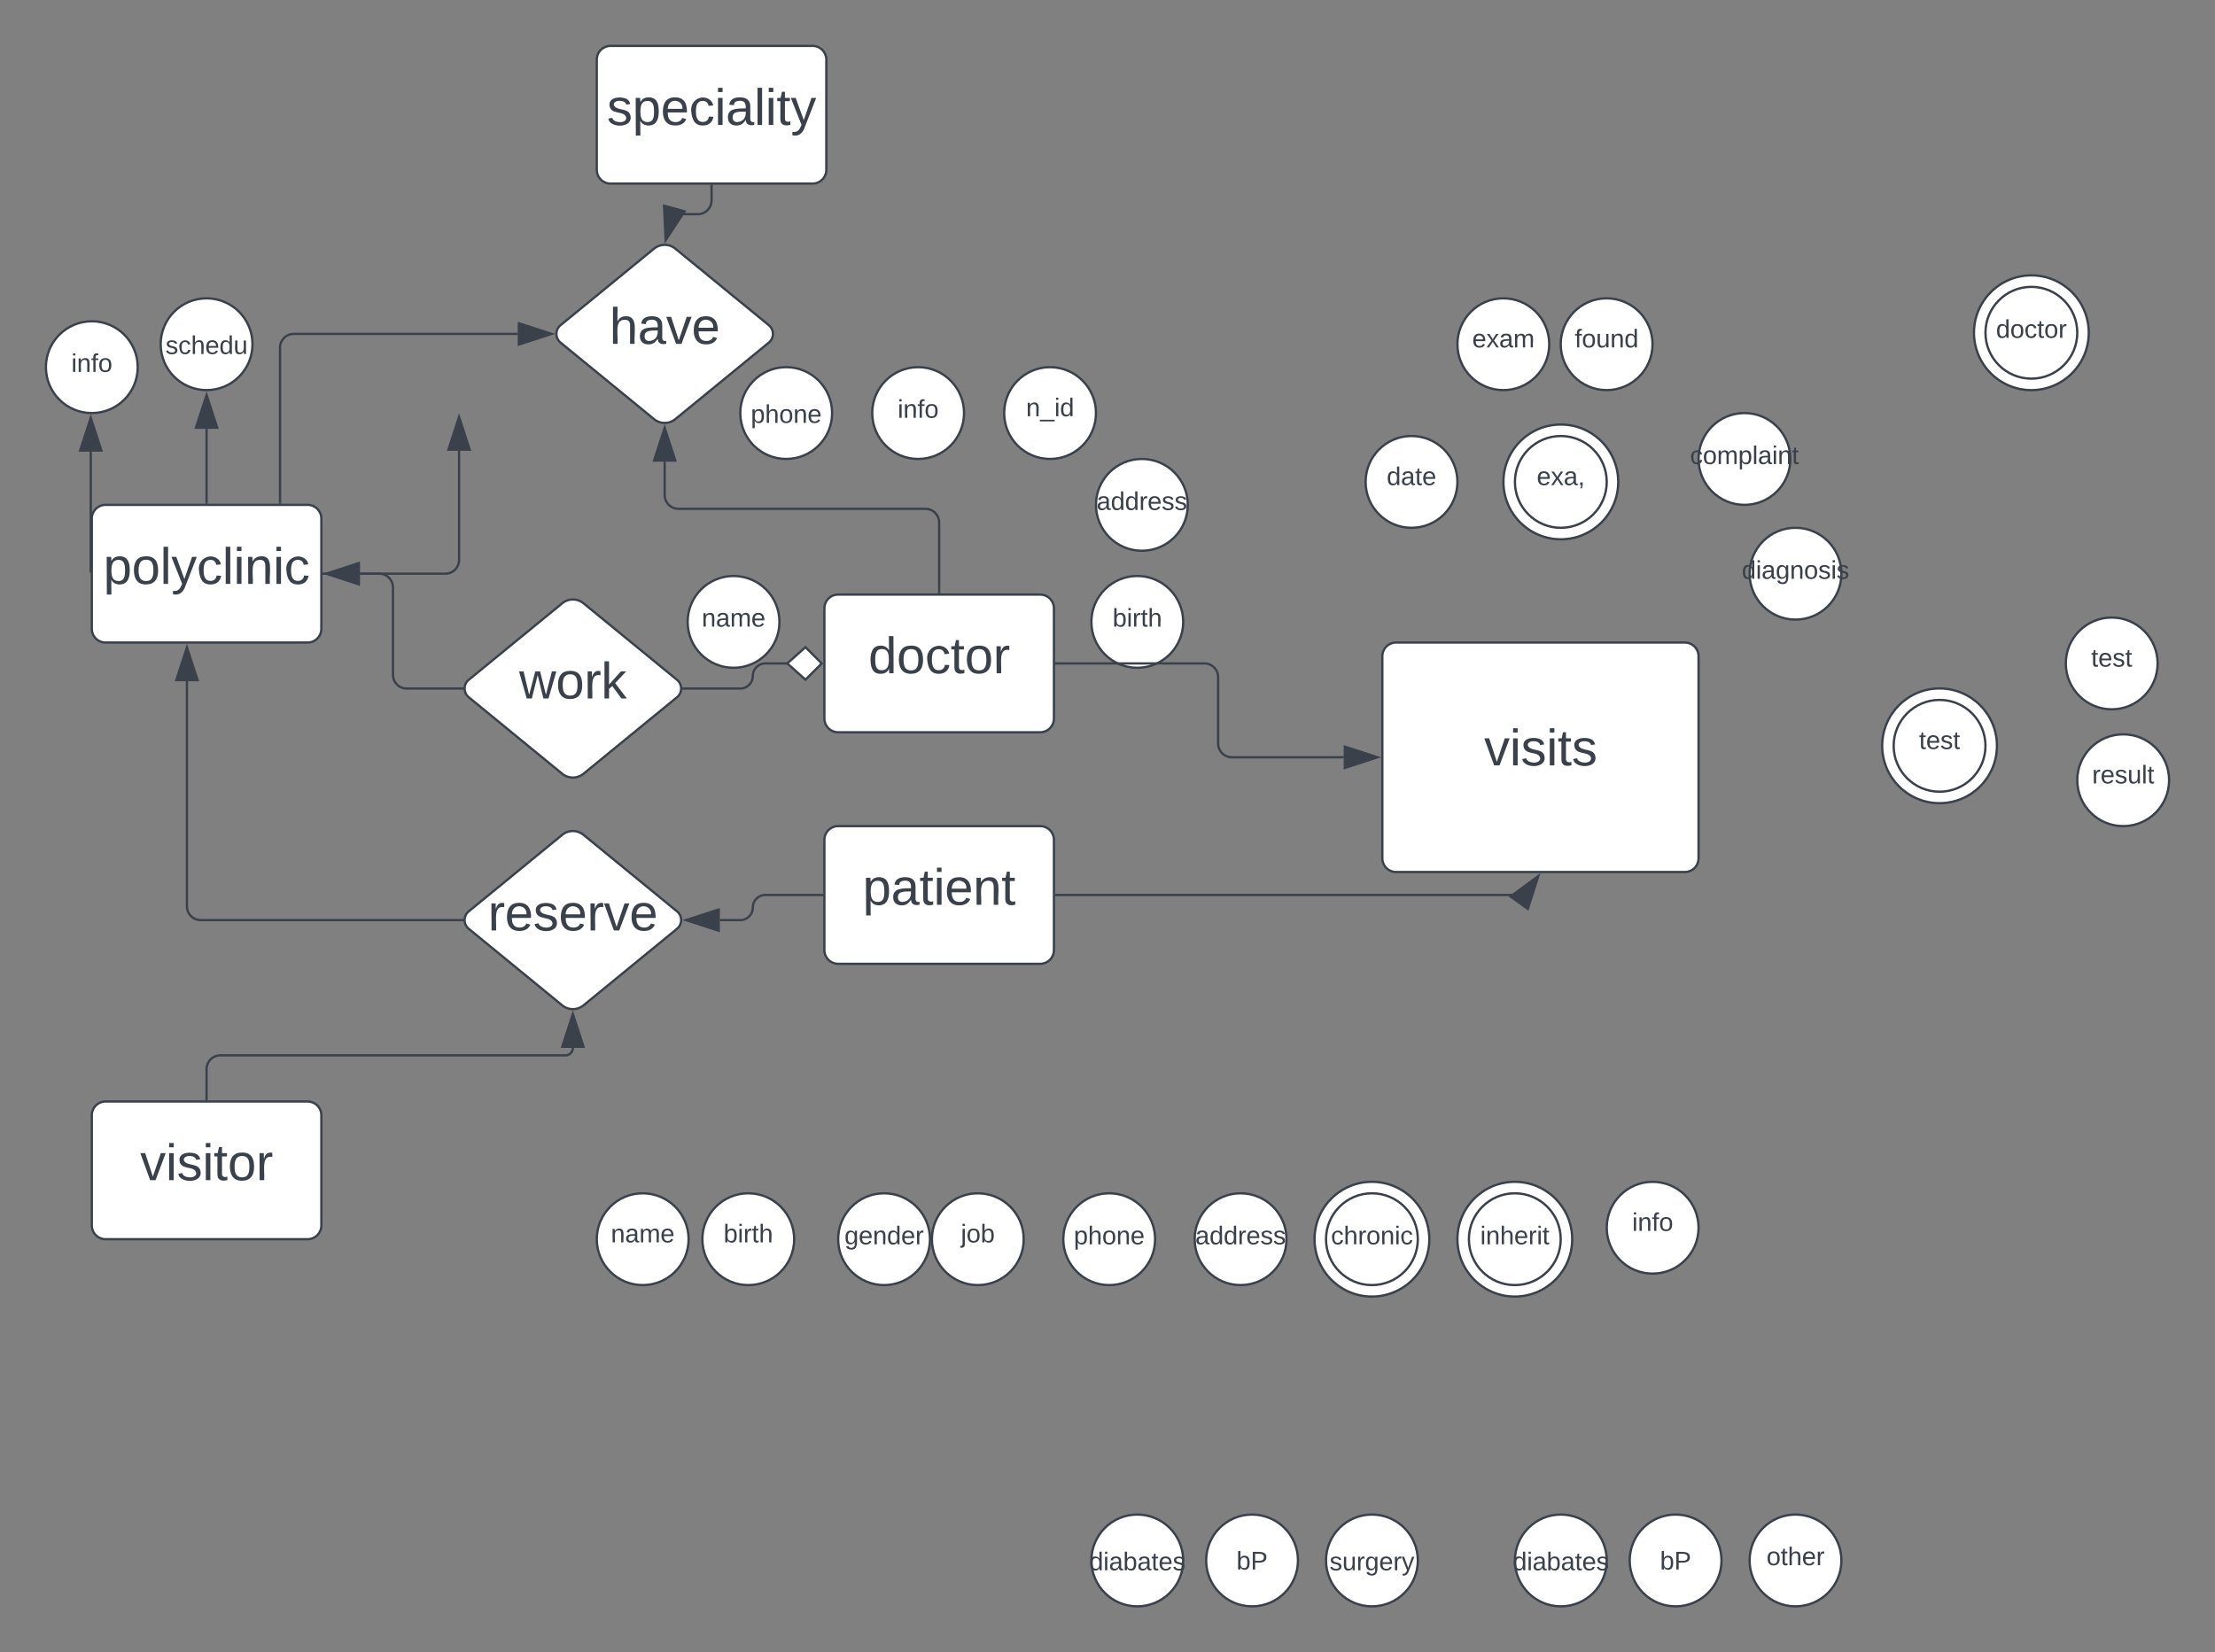 <svg xmlns="http://www.w3.org/2000/svg" xmlns:xlink="http://www.w3.org/1999/xlink" xmlns:lucid="lucid" width="965" height="720"><rect width="100%" height="100%" fill="#808080" stroke="none"/><g transform="translate(-100 -100)" lucid:page-tab-id="0_0"><path d="M722.7 640c0 13.8-11.18 25-25 25-13.8 0-25-11.2-25-25s11.2-25 25-25c13.82 0 25 11.2 25 25zM805 310c0 13.8-11.2 25-25 25s-25-11.2-25-25 11.2-25 25-25 25 11.2 25 25zM1010 245c0 13.8-11.2 25-25 25s-25-11.2-25-25 11.2-25 25-25 25 11.2 25 25zM140 326a6 6 0 0 1 6-6h88a6 6 0 0 1 6 6v48a6 6 0 0 1-6 6h-88a6 6 0 0 1-6-6z" stroke="#3a414a" fill="#fff"/><use xlink:href="#a" transform="matrix(1,0,0,1,152,332) translate(-6.938 22.444)"/><path d="M1005 245c0 11.05-8.95 20-20 20s-20-8.95-20-20 8.95-20 20-20 20 8.95 20 20z" stroke="#3a414a" fill="#fff"/><use xlink:href="#b" transform="matrix(1,0,0,1,970,230) translate(-0.417 17.222)"/><path d="M800 310c0 11.05-8.95 20-20 20s-20-8.95-20-20 8.95-20 20-20 20 8.95 20 20z" stroke="#3a414a" fill="#fff"/><use xlink:href="#c" transform="matrix(1,0,0,1,765,295) translate(4.506 16.389)"/><path d="M240.96 350H294a6 6 0 0 0 6-6v-47.55" stroke="#3a414a" fill="none"/><path d="M240.98 350.5h-.52v-1h.52z" stroke="#3a414a" stroke-width=".05" fill="#3a414a"/><path d="M300 281.68l4.64 14.27h-9.28z" stroke="#3a414a" fill="#3a414a"/><path d="M160 260c0 11.05-8.95 20-20 20s-20-8.95-20-20 8.95-20 20-20 20 8.95 20 20z" stroke="#3a414a" fill="#fff"/><use xlink:href="#d" transform="matrix(1,0,0,1,125,245) translate(6.07 17.067)"/><path d="M210 250c0 11.05-8.95 20-20 20s-20-8.95-20-20 8.95-20 20-20 20 8.95 20 20z" stroke="#3a414a" fill="#fff"/><use xlink:href="#e" transform="matrix(1,0,0,1,175,235) translate(-2.901 19.267)"/><path d="M190 319.04v-32.16" stroke="#3a414a" fill="none"/><path d="M190.5 319.54h-1v-.52h1z" stroke="#3a414a" stroke-width=".05" fill="#3a414a"/><path d="M190 272.12l4.64 14.26h-9.28z" stroke="#3a414a" fill="#3a414a"/><path d="M139.54 349.5v-52.67" stroke="#3a414a" fill="none"/><path stroke="#3a414a" stroke-width=".05" fill="#3a414a"/><path d="M139.54 282.06l4.63 14.27h-9.27z" stroke="#3a414a" fill="#3a414a"/><path d="M459.16 365.1a6 6 0 0 1 6-6h88a6 6 0 0 1 6 6v48a6 6 0 0 1-6 6h-88a6 6 0 0 1-6-6z" stroke="#3a414a" fill="#fff"/><use xlink:href="#f" transform="matrix(1,0,0,1,471.159,371.096) translate(7.167 22.278)"/><path d="M459.16 466a6 6 0 0 1 6-6h88a6 6 0 0 1 6 6v48a6 6 0 0 1-6 6h-88a6 6 0 0 1-6-6z" stroke="#3a414a" fill="#fff"/><use xlink:href="#g" transform="matrix(1,0,0,1,471.159,472) translate(4.698 22.278)"/><path d="M344.94 362.9a7.33 7.33 0 0 1 9.28 0l40.72 33.34a4.9 4.9 0 0 1 0 7.6l-40.72 33.34a7.33 7.33 0 0 1-9.28 0l-40.72-33.34a4.9 4.9 0 0 1 0-7.6z" stroke="#3a414a" fill="#fff"/><use xlink:href="#h" transform="matrix(1,0,0,1,304.58,364.096) translate(21.61 40.278)"/><path d="M397.74 400.04h24.76a5.47 5.47 0 0 0 5.47-5.47 5.47 5.47 0 0 1 5.47-5.47h11.26" stroke="#3a414a" fill="none"/><path d="M397.75 400.54h-.55l.04-.5-.04-.5h.55z" stroke="#3a414a" stroke-width=".05" fill="#3a414a"/><path d="M458 389.1l-7.08 7.07-7.93-7.07 7.92-7.08z" stroke="#3a414a" fill="#fff"/><path d="M301.42 400.04H277.2a6 6 0 0 1-6-6V356a6 6 0 0 0-6-6h-8.35" stroke="#3a414a" fill="none"/><path d="M301.92 400.04l.04.5h-.55v-1h.56z" stroke="#3a414a" stroke-width=".05" fill="#3a414a"/><path d="M242.08 350l14.27-4.64v9.28z" stroke="#3a414a" fill="#3a414a"/><path d="M344.94 463.8a7.33 7.33 0 0 1 9.28 0l40.72 33.34a4.9 4.9 0 0 1 0 7.6l-40.72 33.35a7.33 7.33 0 0 1-9.28 0l-40.72-33.35a4.9 4.9 0 0 1 0-7.6z" stroke="#3a414a" fill="#fff"/><use xlink:href="#i" transform="matrix(1,0,0,1,304.58,465) translate(8.025 40.444)"/><path d="M458.2 490h-24.76a5.47 5.47 0 0 0-5.47 5.47 5.47 5.47 0 0 1-5.47 5.48h-8.88" stroke="#3a414a" fill="none"/><path d="M458.7 490.5h-.52v-1h.5z" stroke="#3a414a" stroke-width=".05" fill="#3a414a"/><path d="M398.86 500.95l14.26-4.64v9.28z" stroke="#3a414a" fill="#3a414a"/><path d="M301.42 500.95H187.44a6 6 0 0 1-6-6v-98.1" stroke="#3a414a" fill="none"/><path d="M301.92 500.95l.04.5h-.55v-1h.56z" stroke="#3a414a" stroke-width=".05" fill="#3a414a"/><path d="M181.44 382.1l4.64 14.25h-9.27z" stroke="#3a414a" fill="#3a414a"/><path d="M439.58 371c0 11.05-8.95 20-20 20s-20-8.95-20-20 8.95-20 20-20 20 8.95 20 20z" stroke="#3a414a" fill="#fff"/><use xlink:href="#j" transform="matrix(1,0,0,1,404.58,356) translate(1.132 17.067)"/><path d="M615.48 371c0 11.05-8.96 20-20 20-11.05 0-20-8.95-20-20s8.95-20 20-20c11.04 0 20 8.95 20 20z" stroke="#3a414a" fill="#fff"/><use xlink:href="#k" transform="matrix(1,0,0,1,580.475,356) translate(4.233 17.067)"/><path d="M577.48 280c0 11.05-8.96 20-20 20-11.05 0-20-8.95-20-20s8.95-20 20-20c11.04 0 20 8.95 20 20z" stroke="#3a414a" fill="#fff"/><use xlink:href="#l" transform="matrix(1,0,0,1,542.478,265) translate(4.522 16.389)"/><path d="M617.48 320c0 11.05-8.96 20-20 20-11.05 0-20-8.95-20-20s8.95-20 20-20c11.04 0 20 8.95 20 20z" stroke="#3a414a" fill="#fff"/><use xlink:href="#m" transform="matrix(1,0,0,1,582.478,305) translate(-4.738 17.222)"/><path d="M140 586a6 6 0 0 1 6-6h88a6 6 0 0 1 6 6v48a6 6 0 0 1-6 6h-88a6 6 0 0 1-6-6z" stroke="#3a414a" fill="#fff"/><use xlink:href="#n" transform="matrix(1,0,0,1,152,592) translate(9.08 22.278)"/><path d="M190 579.04V565.9a6 6 0 0 1 6-6h150.32a3.26 3.26 0 0 0 3.26-3.27" stroke="#3a414a" fill="none"/><path d="M190.5 579.54h-1v-.52h1z" stroke="#3a414a" stroke-width=".05" fill="#3a414a"/><path d="M349.58 541.87l4.63 14.26h-9.26z" stroke="#3a414a" fill="#3a414a"/><path d="M520 280c0 11.05-8.95 20-20 20s-20-8.95-20-20 8.95-20 20-20 20 8.95 20 20z" stroke="#3a414a" fill="#fff"/><use xlink:href="#d" transform="matrix(1,0,0,1,485,265) translate(6.07 17.067)"/><path d="M462.52 280c0 11.05-8.95 20-20 20-11.04 0-20-8.95-20-20s8.96-20 20-20c11.05 0 20 8.95 20 20z" stroke="#3a414a" fill="#fff"/><use xlink:href="#o" transform="matrix(1,0,0,1,427.522,265) translate(-0.432 19.267)"/><path d="M360 126a6 6 0 0 1 6-6h88a6 6 0 0 1 6 6v48a6 6 0 0 1-6 6h-88a6 6 0 0 1-6-6z" stroke="#3a414a" fill="#fff"/><use xlink:href="#p" transform="matrix(1,0,0,1,372,132) translate(-7.586 22.444)"/><path d="M384.94 208.36a7.33 7.33 0 0 1 9.28 0l40.72 33.34a4.9 4.9 0 0 1 0 7.6l-40.72 33.34a7.33 7.33 0 0 1-9.28 0l-40.72-33.34a4.9 4.9 0 0 1 0-7.6z" stroke="#3a414a" fill="#fff"/><use xlink:href="#q" transform="matrix(1,0,0,1,344.58,209.555) translate(20.931 40.278)"/><path d="M222 319v-67.5a6 6 0 0 1 6-6h97.54" stroke="#3a414a" fill="none"/><path d="M222.5 319.5h-1v-.5h1z" stroke="#3a414a" stroke-width=".05" fill="#3a414a"/><path d="M340.3 245.5l-14.26 4.64v-9.28z" stroke="#3a414a" fill="#3a414a"/><path d="M410 180.96v6.37a6 6 0 0 1-6 6h-10.9" stroke="#3a414a" fill="none"/><path d="M410.5 180.98h-1v-.52h1z" stroke="#3a414a" stroke-width=".05" fill="#3a414a"/><path d="M390 204.64l-.7-15 8.94 2.46z" stroke="#3a414a" fill="#3a414a"/><path d="M509.16 358.13v-30.4a6 6 0 0 0-6-6H395.58a6 6 0 0 1-6-6v-14.54" stroke="#3a414a" fill="none"/><path d="M509.66 358.63h-1v-.5h1z" stroke="#3a414a" stroke-width=".05" fill="#3a414a"/><path d="M389.58 286.42l4.63 14.27h-9.26z" stroke="#3a414a" fill="#3a414a"/><path d="M400 640c0 11.05-8.95 20-20 20s-20-8.95-20-20 8.95-20 20-20 20 8.95 20 20z" stroke="#3a414a" fill="#fff"/><use xlink:href="#r" transform="matrix(1,0,0,1,365,625) translate(1.127 16.389)"/><path d="M446 640c0 11.05-8.95 20-20 20s-20-8.95-20-20 8.95-20 20-20 20 8.95 20 20z" stroke="#3a414a" fill="#fff"/><use xlink:href="#s" transform="matrix(1,0,0,1,411,625) translate(4.228 16.389)"/><path d="M505.16 640c0 11.05-8.95 20-20 20s-20-8.95-20-20 8.95-20 20-20 20 8.95 20 20z" stroke="#3a414a" fill="#fff"/><use xlink:href="#t" transform="matrix(1,0,0,1,470.159,625) translate(-2.269 17.222)"/><path d="M603.24 640c0 11.05-8.96 20-20 20-11.05 0-20-8.95-20-20s8.95-20 20-20c11.04 0 20 8.95 20 20z" stroke="#3a414a" fill="#fff"/><use xlink:href="#u" transform="matrix(1,0,0,1,568.238,625) translate(-0.432 17.222)"/><path d="M546 640c0 11.05-8.95 20-20 20s-20-8.95-20-20 8.95-20 20-20 20 8.95 20 20z" stroke="#3a414a" fill="#fff"/><use xlink:href="#v" transform="matrix(1,0,0,1,511,625) translate(7.608 16.389)"/><path d="M660.48 640c0 11.05-8.96 20-20 20-11.05 0-20-8.95-20-20s8.95-20 20-20c11.04 0 20 8.95 20 20z" stroke="#3a414a" fill="#fff"/><use xlink:href="#m" transform="matrix(1,0,0,1,625.475,625) translate(-4.738 17.222)"/><path d="M717.7 640c0 11.05-8.94 20-20 20-11.03 0-20-8.95-20-20s8.97-20 20-20c11.06 0 20 8.95 20 20z" stroke="#3a414a" fill="#fff"/><use xlink:href="#w" transform="matrix(1,0,0,1,682.713,625) translate(-2.87 17.222)"/><path d="M784.95 640c0 13.8-11.2 25-25 25s-25-11.2-25-25 11.2-25 25-25 25 11.2 25 25z" stroke="#3a414a" fill="#fff"/><path d="M779.95 640c0 11.05-8.95 20-20 20s-20-8.95-20-20 8.95-20 20-20 20 8.95 20 20z" stroke="#3a414a" fill="#fff"/><use xlink:href="#x" transform="matrix(1,0,0,1,744.951,625) translate(-0.077 17.222)"/><path d="M615.48 780c0 11.05-8.96 20-20 20-11.05 0-20-8.95-20-20s8.95-20 20-20c11.04 0 20 8.95 20 20z" stroke="#3a414a" fill="#fff"/><use xlink:href="#y" transform="matrix(1,0,0,1,580.475,765) translate(-5.972 19.267)"/><path d="M665.48 780c0 11.05-8.96 20-20 20-11.05 0-20-8.95-20-20s8.95-20 20-20c11.04 0 20 8.95 20 20z" stroke="#3a414a" fill="#fff"/><use xlink:href="#z" transform="matrix(1,0,0,1,630.475,765) translate(8.215 18.942)"/><path d="M717.7 780c0 11.05-8.94 20-20 20-11.03 0-20-8.95-20-20s8.97-20 20-20c11.06 0 20 8.95 20 20z" stroke="#3a414a" fill="#fff"/><use xlink:href="#A" transform="matrix(1,0,0,1,682.713,765) translate(-3.488 19.267)"/><path d="M800 780c0 11.05-8.95 20-20 20s-20-8.95-20-20 8.95-20 20-20 20 8.95 20 20z" stroke="#3a414a" fill="#fff"/><use xlink:href="#y" transform="matrix(1,0,0,1,765,765) translate(-5.972 19.267)"/><path d="M850 780c0 11.05-8.95 20-20 20s-20-8.95-20-20 8.95-20 20-20 20 8.95 20 20z" stroke="#3a414a" fill="#fff"/><use xlink:href="#z" transform="matrix(1,0,0,1,815,765) translate(8.215 18.942)"/><path d="M902.24 780c0 11.05-8.96 20-20 20-11.05 0-20-8.95-20-20s8.95-20 20-20c11.04 0 20 8.95 20 20z" stroke="#3a414a" fill="#fff"/><use xlink:href="#B" transform="matrix(1,0,0,1,867.238,765) translate(2.366 17.067)"/><path d="M840 635c0 11.05-8.95 20-20 20s-20-8.95-20-20 8.95-20 20-20 20 8.95 20 20z" stroke="#3a414a" fill="#fff"/><use xlink:href="#C" transform="matrix(1,0,0,1,805,620) translate(6.065 16.389)"/><path d="M702.24 386a6 6 0 0 1 6-6H834a6 6 0 0 1 6 6v88a6 6 0 0 1-6 6H708.24a6 6 0 0 1-6-6z" stroke="#3a414a" fill="#fff"/><use xlink:href="#D" transform="matrix(1,0,0,1,714.238,392) translate(32.37 41.528)"/><path d="M560.12 389.1h64.58a6 6 0 0 1 6 6V424a6 6 0 0 0 6 6h48.7" stroke="#3a414a" fill="none"/><path d="M560.14 389.6h-.52v-1h.52z" stroke="#3a414a" stroke-width=".05" fill="#3a414a"/><path d="M700.16 430l-14.27 4.64v-9.28z" stroke="#3a414a" fill="#3a414a"/><path d="M560.12 490h204.15" stroke="#3a414a" fill="none"/><path d="M560.14 490.5h-.52v-1h.52z" stroke="#3a414a" stroke-width=".05" fill="#3a414a"/><path d="M770.18 481.78l-4.56 14.3-7.53-5.42z" stroke="#3a414a" fill="#3a414a"/><path d="M734.95 310c0 11.05-8.95 20-20 20s-20-8.95-20-20 8.95-20 20-20 20 8.95 20 20z" stroke="#3a414a" fill="#fff"/><use xlink:href="#E" transform="matrix(1,0,0,1,699.951,295) translate(4.198 16.389)"/><path d="M774.95 250c0 11.05-8.95 20-20 20s-20-8.95-20-20 8.95-20 20-20 20 8.95 20 20z" stroke="#3a414a" fill="#fff"/><use xlink:href="#F" transform="matrix(1,0,0,1,739.951,235) translate(1.435 16.389)"/><path d="M819.95 250c0 11.05-8.95 20-20 20s-20-8.95-20-20 8.95-20 20-20 20 8.95 20 20z" stroke="#3a414a" fill="#fff"/><use xlink:href="#G" transform="matrix(1,0,0,1,784.951,235) translate(1.111 16.389)"/><path d="M880 300c0 11.05-8.95 20-20 20s-20-8.95-20-20 8.95-20 20-20 20 8.95 20 20z" stroke="#3a414a" fill="#fff"/><use xlink:href="#H" transform="matrix(1,0,0,1,845,285) translate(-8.719 17.222)"/><path d="M902.24 350c0 11.05-8.96 20-20 20-11.05 0-20-8.95-20-20s8.95-20 20-20c11.04 0 20 8.95 20 20z" stroke="#3a414a" fill="#fff"/><use xlink:href="#I" transform="matrix(1,0,0,1,867.238,335) translate(-8.426 17.222)"/><path d="M970 425c0 13.8-11.2 25-25 25s-25-11.2-25-25 11.2-25 25-25 25 11.2 25 25z" stroke="#3a414a" fill="#fff"/><path d="M965 425c0 11.05-8.95 20-20 20s-20-8.95-20-20 8.95-20 20-20 20 8.95 20 20z" stroke="#3a414a" fill="#fff"/><use xlink:href="#J" transform="matrix(1,0,0,1,930,410) translate(6.049 16.389)"/><path d="M1040 389.1c0 11.04-8.95 20-20 20s-20-8.96-20-20c0-11.05 8.95-20 20-20s20 8.95 20 20z" stroke="#3a414a" fill="#fff"/><use xlink:href="#J" transform="matrix(1,0,0,1,1005,374.096) translate(6.049 16.389)"/><path d="M1045 440c0 11.05-8.95 20-20 20s-20-8.95-20-20 8.95-20 20-20 20 8.95 20 20z" stroke="#3a414a" fill="#fff"/><use xlink:href="#K" transform="matrix(1,0,0,1,1010,425) translate(1.451 16.389)"/><defs><path fill="#3a414a" d="M115-194c55 1 70 41 70 98S169 2 115 4C84 4 66-9 55-30l1 105H24l-1-265h31l2 30c10-21 28-34 59-34zm-8 174c40 0 45-34 45-75s-6-73-45-74c-42 0-51 32-51 76 0 43 10 73 51 73" id="L"/><path fill="#3a414a" d="M100-194c62-1 85 37 85 99 1 63-27 99-86 99S16-35 15-95c0-66 28-99 85-99zM99-20c44 1 53-31 53-75 0-43-8-75-51-75s-53 32-53 75 10 74 51 75" id="M"/><path fill="#3a414a" d="M24 0v-261h32V0H24" id="N"/><path fill="#3a414a" d="M179-190L93 31C79 59 56 82 12 73V49c39 6 53-20 64-50L1-190h34L92-34l54-156h33" id="O"/><path fill="#3a414a" d="M96-169c-40 0-48 33-48 73s9 75 48 75c24 0 41-14 43-38l32 2c-6 37-31 61-74 61-59 0-76-41-82-99-10-93 101-131 147-64 4 7 5 14 7 22l-32 3c-4-21-16-35-41-35" id="P"/><path fill="#3a414a" d="M24-231v-30h32v30H24zM24 0v-190h32V0H24" id="Q"/><path fill="#3a414a" d="M117-194c89-4 53 116 60 194h-32v-121c0-31-8-49-39-48C34-167 62-67 57 0H25l-1-190h30c1 10-1 24 2 32 11-22 29-35 61-36" id="R"/><g id="a"><use transform="matrix(0.062,0,0,0.062,0,0)" xlink:href="#L"/><use transform="matrix(0.062,0,0,0.062,12.346,0)" xlink:href="#M"/><use transform="matrix(0.062,0,0,0.062,24.691,0)" xlink:href="#N"/><use transform="matrix(0.062,0,0,0.062,29.568,0)" xlink:href="#O"/><use transform="matrix(0.062,0,0,0.062,40.679,0)" xlink:href="#P"/><use transform="matrix(0.062,0,0,0.062,51.79,0)" xlink:href="#N"/><use transform="matrix(0.062,0,0,0.062,56.667,0)" xlink:href="#Q"/><use transform="matrix(0.062,0,0,0.062,61.543,0)" xlink:href="#R"/><use transform="matrix(0.062,0,0,0.062,73.889,0)" xlink:href="#Q"/><use transform="matrix(0.062,0,0,0.062,78.765,0)" xlink:href="#P"/></g><path fill="#3a414a" d="M85-194c31 0 48 13 60 33l-1-100h32l1 261h-30c-2-10 0-23-3-31C134-8 116 4 85 4 32 4 16-35 15-94c0-66 23-100 70-100zm9 24c-40 0-46 34-46 75 0 40 6 74 45 74 42 0 51-32 51-76 0-42-9-74-50-73" id="S"/><path fill="#3a414a" d="M59-47c-2 24 18 29 38 22v24C64 9 27 4 27-40v-127H5v-23h24l9-43h21v43h35v23H59v120" id="T"/><path fill="#3a414a" d="M114-163C36-179 61-72 57 0H25l-1-190h30c1 12-1 29 2 39 6-27 23-49 58-41v29" id="U"/><g id="b"><use transform="matrix(0.031,0,0,0.031,0,0)" xlink:href="#S"/><use transform="matrix(0.031,0,0,0.031,6.173,0)" xlink:href="#M"/><use transform="matrix(0.031,0,0,0.031,12.346,0)" xlink:href="#P"/><use transform="matrix(0.031,0,0,0.031,17.901,0)" xlink:href="#T"/><use transform="matrix(0.031,0,0,0.031,20.988,0)" xlink:href="#M"/><use transform="matrix(0.031,0,0,0.031,27.16,0)" xlink:href="#U"/></g><path fill="#3a414a" d="M100-194c63 0 86 42 84 106H49c0 40 14 67 53 68 26 1 43-12 49-29l28 8c-11 28-37 45-77 45C44 4 14-33 15-96c1-61 26-98 85-98zm52 81c6-60-76-77-97-28-3 7-6 17-6 28h103" id="V"/><path fill="#3a414a" d="M141 0L90-78 38 0H4l68-98-65-92h35l48 74 47-74h35l-64 92 68 98h-35" id="W"/><path fill="#3a414a" d="M141-36C126-15 110 5 73 4 37 3 15-17 15-53c-1-64 63-63 125-63 3-35-9-54-41-54-24 1-41 7-42 31l-33-3c5-37 33-52 76-52 45 0 72 20 72 64v82c-1 20 7 32 28 27v20c-31 9-61-2-59-35zM48-53c0 20 12 33 32 33 41-3 63-29 60-74-43 2-92-5-92 41" id="X"/><path fill="#3a414a" d="M68-38c1 34 0 65-14 84H32c9-13 17-26 17-46H33v-38h35" id="Y"/><g id="c"><use transform="matrix(0.031,0,0,0.031,0,0)" xlink:href="#V"/><use transform="matrix(0.031,0,0,0.031,6.173,0)" xlink:href="#W"/><use transform="matrix(0.031,0,0,0.031,11.728,0)" xlink:href="#X"/><use transform="matrix(0.031,0,0,0.031,17.901,0)" xlink:href="#Y"/></g><path fill="#3a414a" d="M101-234c-31-9-42 10-38 44h38v23H63V0H32v-167H5v-23h27c-7-52 17-82 69-68v24" id="Z"/><g id="d"><use transform="matrix(0.031,0,0,0.031,0,0)" xlink:href="#Q"/><use transform="matrix(0.031,0,0,0.031,2.438,0)" xlink:href="#R"/><use transform="matrix(0.031,0,0,0.031,8.611,0)" xlink:href="#Z"/><use transform="matrix(0.031,0,0,0.031,11.698,0)" xlink:href="#M"/></g><path fill="#3a414a" d="M135-143c-3-34-86-38-87 0 15 53 115 12 119 90S17 21 10-45l28-5c4 36 97 45 98 0-10-56-113-15-118-90-4-57 82-63 122-42 12 7 21 19 24 35" id="aa"/><path fill="#3a414a" d="M106-169C34-169 62-67 57 0H25v-261h32l-1 103c12-21 28-36 61-36 89 0 53 116 60 194h-32v-121c2-32-8-49-39-48" id="ab"/><path fill="#3a414a" d="M84 4C-5 8 30-112 23-190h32v120c0 31 7 50 39 49 72-2 45-101 50-169h31l1 190h-30c-1-10 1-25-2-33-11 22-28 36-60 37" id="ac"/><g id="e"><use transform="matrix(0.031,0,0,0.031,0,0)" xlink:href="#aa"/><use transform="matrix(0.031,0,0,0.031,5.556,0)" xlink:href="#P"/><use transform="matrix(0.031,0,0,0.031,11.111,0)" xlink:href="#ab"/><use transform="matrix(0.031,0,0,0.031,17.284,0)" xlink:href="#V"/><use transform="matrix(0.031,0,0,0.031,23.457,0)" xlink:href="#S"/><use transform="matrix(0.031,0,0,0.031,29.63,0)" xlink:href="#ac"/></g><g id="f"><use transform="matrix(0.062,0,0,0.062,0,0)" xlink:href="#S"/><use transform="matrix(0.062,0,0,0.062,12.346,0)" xlink:href="#M"/><use transform="matrix(0.062,0,0,0.062,24.691,0)" xlink:href="#P"/><use transform="matrix(0.062,0,0,0.062,35.802,0)" xlink:href="#T"/><use transform="matrix(0.062,0,0,0.062,41.975,0)" xlink:href="#M"/><use transform="matrix(0.062,0,0,0.062,54.321,0)" xlink:href="#U"/></g><g id="g"><use transform="matrix(0.062,0,0,0.062,0,0)" xlink:href="#L"/><use transform="matrix(0.062,0,0,0.062,12.346,0)" xlink:href="#X"/><use transform="matrix(0.062,0,0,0.062,24.691,0)" xlink:href="#T"/><use transform="matrix(0.062,0,0,0.062,30.864,0)" xlink:href="#Q"/><use transform="matrix(0.062,0,0,0.062,35.741,0)" xlink:href="#V"/><use transform="matrix(0.062,0,0,0.062,48.086,0)" xlink:href="#R"/><use transform="matrix(0.062,0,0,0.062,60.432,0)" xlink:href="#T"/></g><path fill="#3a414a" d="M206 0h-36l-40-164L89 0H53L-1-190h32L70-26l43-164h34l41 164 42-164h31" id="ad"/><path fill="#3a414a" d="M143 0L79-87 56-68V0H24v-261h32v163l83-92h37l-77 82L181 0h-38" id="ae"/><g id="h"><use transform="matrix(0.062,0,0,0.062,0,0)" xlink:href="#ad"/><use transform="matrix(0.062,0,0,0.062,15.988,0)" xlink:href="#M"/><use transform="matrix(0.062,0,0,0.062,28.333,0)" xlink:href="#U"/><use transform="matrix(0.062,0,0,0.062,35.679,0)" xlink:href="#ae"/></g><path fill="#3a414a" d="M108 0H70L1-190h34L89-25l56-165h34" id="af"/><g id="i"><use transform="matrix(0.062,0,0,0.062,0,0)" xlink:href="#U"/><use transform="matrix(0.062,0,0,0.062,7.346,0)" xlink:href="#V"/><use transform="matrix(0.062,0,0,0.062,19.691,0)" xlink:href="#aa"/><use transform="matrix(0.062,0,0,0.062,30.802,0)" xlink:href="#V"/><use transform="matrix(0.062,0,0,0.062,43.148,0)" xlink:href="#U"/><use transform="matrix(0.062,0,0,0.062,50.494,0)" xlink:href="#af"/><use transform="matrix(0.062,0,0,0.062,61.605,0)" xlink:href="#V"/></g><path fill="#3a414a" d="M210-169c-67 3-38 105-44 169h-31v-121c0-29-5-50-35-48C34-165 62-65 56 0H25l-1-190h30c1 10-1 24 2 32 10-44 99-50 107 0 11-21 27-35 58-36 85-2 47 119 55 194h-31v-121c0-29-5-49-35-48" id="ag"/><g id="j"><use transform="matrix(0.031,0,0,0.031,0,0)" xlink:href="#R"/><use transform="matrix(0.031,0,0,0.031,6.173,0)" xlink:href="#X"/><use transform="matrix(0.031,0,0,0.031,12.346,0)" xlink:href="#ag"/><use transform="matrix(0.031,0,0,0.031,21.574,0)" xlink:href="#V"/></g><path fill="#3a414a" d="M115-194c53 0 69 39 70 98 0 66-23 100-70 100C84 3 66-7 56-30L54 0H23l1-261h32v101c10-23 28-34 59-34zm-8 174c40 0 45-34 45-75 0-40-5-75-45-74-42 0-51 32-51 76 0 43 10 73 51 73" id="ah"/><g id="k"><use transform="matrix(0.031,0,0,0.031,0,0)" xlink:href="#ah"/><use transform="matrix(0.031,0,0,0.031,6.173,0)" xlink:href="#Q"/><use transform="matrix(0.031,0,0,0.031,8.611,0)" xlink:href="#U"/><use transform="matrix(0.031,0,0,0.031,12.284,0)" xlink:href="#T"/><use transform="matrix(0.031,0,0,0.031,15.37,0)" xlink:href="#ab"/></g><path fill="#3a414a" d="M-5 72V49h209v23H-5" id="ai"/><g id="l"><use transform="matrix(0.031,0,0,0.031,0,0)" xlink:href="#R"/><use transform="matrix(0.031,0,0,0.031,6.173,0)" xlink:href="#ai"/><use transform="matrix(0.031,0,0,0.031,12.346,0)" xlink:href="#Q"/><use transform="matrix(0.031,0,0,0.031,14.784,0)" xlink:href="#S"/></g><g id="m"><use transform="matrix(0.031,0,0,0.031,0,0)" xlink:href="#X"/><use transform="matrix(0.031,0,0,0.031,6.173,0)" xlink:href="#S"/><use transform="matrix(0.031,0,0,0.031,12.346,0)" xlink:href="#S"/><use transform="matrix(0.031,0,0,0.031,18.519,0)" xlink:href="#U"/><use transform="matrix(0.031,0,0,0.031,22.191,0)" xlink:href="#V"/><use transform="matrix(0.031,0,0,0.031,28.364,0)" xlink:href="#aa"/><use transform="matrix(0.031,0,0,0.031,33.92,0)" xlink:href="#aa"/></g><g id="n"><use transform="matrix(0.062,0,0,0.062,0,0)" xlink:href="#af"/><use transform="matrix(0.062,0,0,0.062,11.111,0)" xlink:href="#Q"/><use transform="matrix(0.062,0,0,0.062,15.988,0)" xlink:href="#aa"/><use transform="matrix(0.062,0,0,0.062,27.099,0)" xlink:href="#Q"/><use transform="matrix(0.062,0,0,0.062,31.975,0)" xlink:href="#T"/><use transform="matrix(0.062,0,0,0.062,38.148,0)" xlink:href="#M"/><use transform="matrix(0.062,0,0,0.062,50.494,0)" xlink:href="#U"/></g><g id="o"><use transform="matrix(0.031,0,0,0.031,0,0)" xlink:href="#L"/><use transform="matrix(0.031,0,0,0.031,6.173,0)" xlink:href="#ab"/><use transform="matrix(0.031,0,0,0.031,12.346,0)" xlink:href="#M"/><use transform="matrix(0.031,0,0,0.031,18.519,0)" xlink:href="#R"/><use transform="matrix(0.031,0,0,0.031,24.691,0)" xlink:href="#V"/></g><g id="p"><use transform="matrix(0.062,0,0,0.062,0,0)" xlink:href="#aa"/><use transform="matrix(0.062,0,0,0.062,11.111,0)" xlink:href="#L"/><use transform="matrix(0.062,0,0,0.062,23.457,0)" xlink:href="#V"/><use transform="matrix(0.062,0,0,0.062,35.802,0)" xlink:href="#P"/><use transform="matrix(0.062,0,0,0.062,46.914,0)" xlink:href="#Q"/><use transform="matrix(0.062,0,0,0.062,51.79,0)" xlink:href="#X"/><use transform="matrix(0.062,0,0,0.062,64.136,0)" xlink:href="#N"/><use transform="matrix(0.062,0,0,0.062,69.012,0)" xlink:href="#Q"/><use transform="matrix(0.062,0,0,0.062,73.889,0)" xlink:href="#T"/><use transform="matrix(0.062,0,0,0.062,80.062,0)" xlink:href="#O"/></g><g id="q"><use transform="matrix(0.062,0,0,0.062,0,0)" xlink:href="#ab"/><use transform="matrix(0.062,0,0,0.062,12.346,0)" xlink:href="#X"/><use transform="matrix(0.062,0,0,0.062,24.691,0)" xlink:href="#af"/><use transform="matrix(0.062,0,0,0.062,35.802,0)" xlink:href="#V"/></g><g id="r"><use transform="matrix(0.031,0,0,0.031,0,0)" xlink:href="#R"/><use transform="matrix(0.031,0,0,0.031,6.173,0)" xlink:href="#X"/><use transform="matrix(0.031,0,0,0.031,12.346,0)" xlink:href="#ag"/><use transform="matrix(0.031,0,0,0.031,21.574,0)" xlink:href="#V"/></g><g id="s"><use transform="matrix(0.031,0,0,0.031,0,0)" xlink:href="#ah"/><use transform="matrix(0.031,0,0,0.031,6.173,0)" xlink:href="#Q"/><use transform="matrix(0.031,0,0,0.031,8.611,0)" xlink:href="#U"/><use transform="matrix(0.031,0,0,0.031,12.284,0)" xlink:href="#T"/><use transform="matrix(0.031,0,0,0.031,15.37,0)" xlink:href="#ab"/></g><path fill="#3a414a" d="M177-190C167-65 218 103 67 71c-23-6-38-20-44-43l32-5c15 47 100 32 89-28v-30C133-14 115 1 83 1 29 1 15-40 15-95c0-56 16-97 71-98 29-1 48 16 59 35 1-10 0-23 2-32h30zM94-22c36 0 50-32 50-73 0-42-14-75-50-75-39 0-46 34-46 75s6 73 46 73" id="aj"/><g id="t"><use transform="matrix(0.031,0,0,0.031,0,0)" xlink:href="#aj"/><use transform="matrix(0.031,0,0,0.031,6.173,0)" xlink:href="#V"/><use transform="matrix(0.031,0,0,0.031,12.346,0)" xlink:href="#R"/><use transform="matrix(0.031,0,0,0.031,18.519,0)" xlink:href="#S"/><use transform="matrix(0.031,0,0,0.031,24.691,0)" xlink:href="#V"/><use transform="matrix(0.031,0,0,0.031,30.864,0)" xlink:href="#U"/></g><g id="u"><use transform="matrix(0.031,0,0,0.031,0,0)" xlink:href="#L"/><use transform="matrix(0.031,0,0,0.031,6.173,0)" xlink:href="#ab"/><use transform="matrix(0.031,0,0,0.031,12.346,0)" xlink:href="#M"/><use transform="matrix(0.031,0,0,0.031,18.519,0)" xlink:href="#R"/><use transform="matrix(0.031,0,0,0.031,24.691,0)" xlink:href="#V"/></g><path fill="#3a414a" d="M24-231v-30h32v30H24zM-9 49c24 4 33-6 33-30v-209h32V24c2 40-23 58-65 49V49" id="ak"/><g id="v"><use transform="matrix(0.031,0,0,0.031,0,0)" xlink:href="#ak"/><use transform="matrix(0.031,0,0,0.031,2.438,0)" xlink:href="#M"/><use transform="matrix(0.031,0,0,0.031,8.611,0)" xlink:href="#ah"/></g><g id="w"><use transform="matrix(0.031,0,0,0.031,0,0)" xlink:href="#P"/><use transform="matrix(0.031,0,0,0.031,5.556,0)" xlink:href="#ab"/><use transform="matrix(0.031,0,0,0.031,11.728,0)" xlink:href="#U"/><use transform="matrix(0.031,0,0,0.031,15.401,0)" xlink:href="#M"/><use transform="matrix(0.031,0,0,0.031,21.574,0)" xlink:href="#R"/><use transform="matrix(0.031,0,0,0.031,27.747,0)" xlink:href="#Q"/><use transform="matrix(0.031,0,0,0.031,30.185,0)" xlink:href="#P"/></g><g id="x"><use transform="matrix(0.031,0,0,0.031,0,0)" xlink:href="#Q"/><use transform="matrix(0.031,0,0,0.031,2.438,0)" xlink:href="#R"/><use transform="matrix(0.031,0,0,0.031,8.611,0)" xlink:href="#ab"/><use transform="matrix(0.031,0,0,0.031,14.784,0)" xlink:href="#V"/><use transform="matrix(0.031,0,0,0.031,20.957,0)" xlink:href="#U"/><use transform="matrix(0.031,0,0,0.031,24.63,0)" xlink:href="#Q"/><use transform="matrix(0.031,0,0,0.031,27.068,0)" xlink:href="#T"/></g><g id="y"><use transform="matrix(0.031,0,0,0.031,0,0)" xlink:href="#S"/><use transform="matrix(0.031,0,0,0.031,6.173,0)" xlink:href="#Q"/><use transform="matrix(0.031,0,0,0.031,8.611,0)" xlink:href="#X"/><use transform="matrix(0.031,0,0,0.031,14.784,0)" xlink:href="#ah"/><use transform="matrix(0.031,0,0,0.031,20.957,0)" xlink:href="#X"/><use transform="matrix(0.031,0,0,0.031,27.13,0)" xlink:href="#T"/><use transform="matrix(0.031,0,0,0.031,30.216,0)" xlink:href="#V"/><use transform="matrix(0.031,0,0,0.031,36.389,0)" xlink:href="#aa"/></g><path fill="#3a414a" d="M30-248c87 1 191-15 191 75 0 78-77 80-158 76V0H30v-248zm33 125c57 0 124 11 124-50 0-59-68-47-124-48v98" id="al"/><g id="z"><use transform="matrix(0.031,0,0,0.031,0,0)" xlink:href="#ah"/><use transform="matrix(0.031,0,0,0.031,6.173,0)" xlink:href="#al"/></g><g id="A"><use transform="matrix(0.031,0,0,0.031,0,0)" xlink:href="#aa"/><use transform="matrix(0.031,0,0,0.031,5.556,0)" xlink:href="#ac"/><use transform="matrix(0.031,0,0,0.031,11.728,0)" xlink:href="#U"/><use transform="matrix(0.031,0,0,0.031,15.401,0)" xlink:href="#aj"/><use transform="matrix(0.031,0,0,0.031,21.574,0)" xlink:href="#V"/><use transform="matrix(0.031,0,0,0.031,27.747,0)" xlink:href="#U"/><use transform="matrix(0.031,0,0,0.031,31.42,0)" xlink:href="#O"/></g><g id="B"><use transform="matrix(0.031,0,0,0.031,0,0)" xlink:href="#M"/><use transform="matrix(0.031,0,0,0.031,6.173,0)" xlink:href="#T"/><use transform="matrix(0.031,0,0,0.031,9.259,0)" xlink:href="#ab"/><use transform="matrix(0.031,0,0,0.031,15.432,0)" xlink:href="#V"/><use transform="matrix(0.031,0,0,0.031,21.605,0)" xlink:href="#U"/></g><g id="C"><use transform="matrix(0.031,0,0,0.031,0,0)" xlink:href="#Q"/><use transform="matrix(0.031,0,0,0.031,2.438,0)" xlink:href="#R"/><use transform="matrix(0.031,0,0,0.031,8.611,0)" xlink:href="#Z"/><use transform="matrix(0.031,0,0,0.031,11.698,0)" xlink:href="#M"/></g><g id="D"><use transform="matrix(0.062,0,0,0.062,0,0)" xlink:href="#af"/><use transform="matrix(0.062,0,0,0.062,11.111,0)" xlink:href="#Q"/><use transform="matrix(0.062,0,0,0.062,15.988,0)" xlink:href="#aa"/><use transform="matrix(0.062,0,0,0.062,27.099,0)" xlink:href="#Q"/><use transform="matrix(0.062,0,0,0.062,31.975,0)" xlink:href="#T"/><use transform="matrix(0.062,0,0,0.062,38.148,0)" xlink:href="#aa"/></g><g id="E"><use transform="matrix(0.031,0,0,0.031,0,0)" xlink:href="#S"/><use transform="matrix(0.031,0,0,0.031,6.173,0)" xlink:href="#X"/><use transform="matrix(0.031,0,0,0.031,12.346,0)" xlink:href="#T"/><use transform="matrix(0.031,0,0,0.031,15.432,0)" xlink:href="#V"/></g><g id="F"><use transform="matrix(0.031,0,0,0.031,0,0)" xlink:href="#V"/><use transform="matrix(0.031,0,0,0.031,6.173,0)" xlink:href="#W"/><use transform="matrix(0.031,0,0,0.031,11.728,0)" xlink:href="#X"/><use transform="matrix(0.031,0,0,0.031,17.901,0)" xlink:href="#ag"/></g><g id="G"><use transform="matrix(0.031,0,0,0.031,0,0)" xlink:href="#Z"/><use transform="matrix(0.031,0,0,0.031,3.086,0)" xlink:href="#M"/><use transform="matrix(0.031,0,0,0.031,9.259,0)" xlink:href="#ac"/><use transform="matrix(0.031,0,0,0.031,15.432,0)" xlink:href="#R"/><use transform="matrix(0.031,0,0,0.031,21.605,0)" xlink:href="#S"/></g><g id="H"><use transform="matrix(0.031,0,0,0.031,0,0)" xlink:href="#P"/><use transform="matrix(0.031,0,0,0.031,5.556,0)" xlink:href="#M"/><use transform="matrix(0.031,0,0,0.031,11.728,0)" xlink:href="#ag"/><use transform="matrix(0.031,0,0,0.031,20.957,0)" xlink:href="#L"/><use transform="matrix(0.031,0,0,0.031,27.13,0)" xlink:href="#N"/><use transform="matrix(0.031,0,0,0.031,29.568,0)" xlink:href="#X"/><use transform="matrix(0.031,0,0,0.031,35.741,0)" xlink:href="#Q"/><use transform="matrix(0.031,0,0,0.031,38.179,0)" xlink:href="#R"/><use transform="matrix(0.031,0,0,0.031,44.352,0)" xlink:href="#T"/></g><g id="I"><use transform="matrix(0.031,0,0,0.031,0,0)" xlink:href="#S"/><use transform="matrix(0.031,0,0,0.031,6.173,0)" xlink:href="#Q"/><use transform="matrix(0.031,0,0,0.031,8.611,0)" xlink:href="#X"/><use transform="matrix(0.031,0,0,0.031,14.784,0)" xlink:href="#aj"/><use transform="matrix(0.031,0,0,0.031,20.957,0)" xlink:href="#R"/><use transform="matrix(0.031,0,0,0.031,27.13,0)" xlink:href="#M"/><use transform="matrix(0.031,0,0,0.031,33.302,0)" xlink:href="#aa"/><use transform="matrix(0.031,0,0,0.031,38.858,0)" xlink:href="#Q"/><use transform="matrix(0.031,0,0,0.031,41.296,0)" xlink:href="#aa"/></g><g id="J"><use transform="matrix(0.031,0,0,0.031,0,0)" xlink:href="#T"/><use transform="matrix(0.031,0,0,0.031,3.086,0)" xlink:href="#V"/><use transform="matrix(0.031,0,0,0.031,9.259,0)" xlink:href="#aa"/><use transform="matrix(0.031,0,0,0.031,14.815,0)" xlink:href="#T"/></g><g id="K"><use transform="matrix(0.031,0,0,0.031,0,0)" xlink:href="#U"/><use transform="matrix(0.031,0,0,0.031,3.673,0)" xlink:href="#V"/><use transform="matrix(0.031,0,0,0.031,9.846,0)" xlink:href="#aa"/><use transform="matrix(0.031,0,0,0.031,15.401,0)" xlink:href="#ac"/><use transform="matrix(0.031,0,0,0.031,21.574,0)" xlink:href="#N"/><use transform="matrix(0.031,0,0,0.031,24.012,0)" xlink:href="#T"/></g></defs></g></svg>